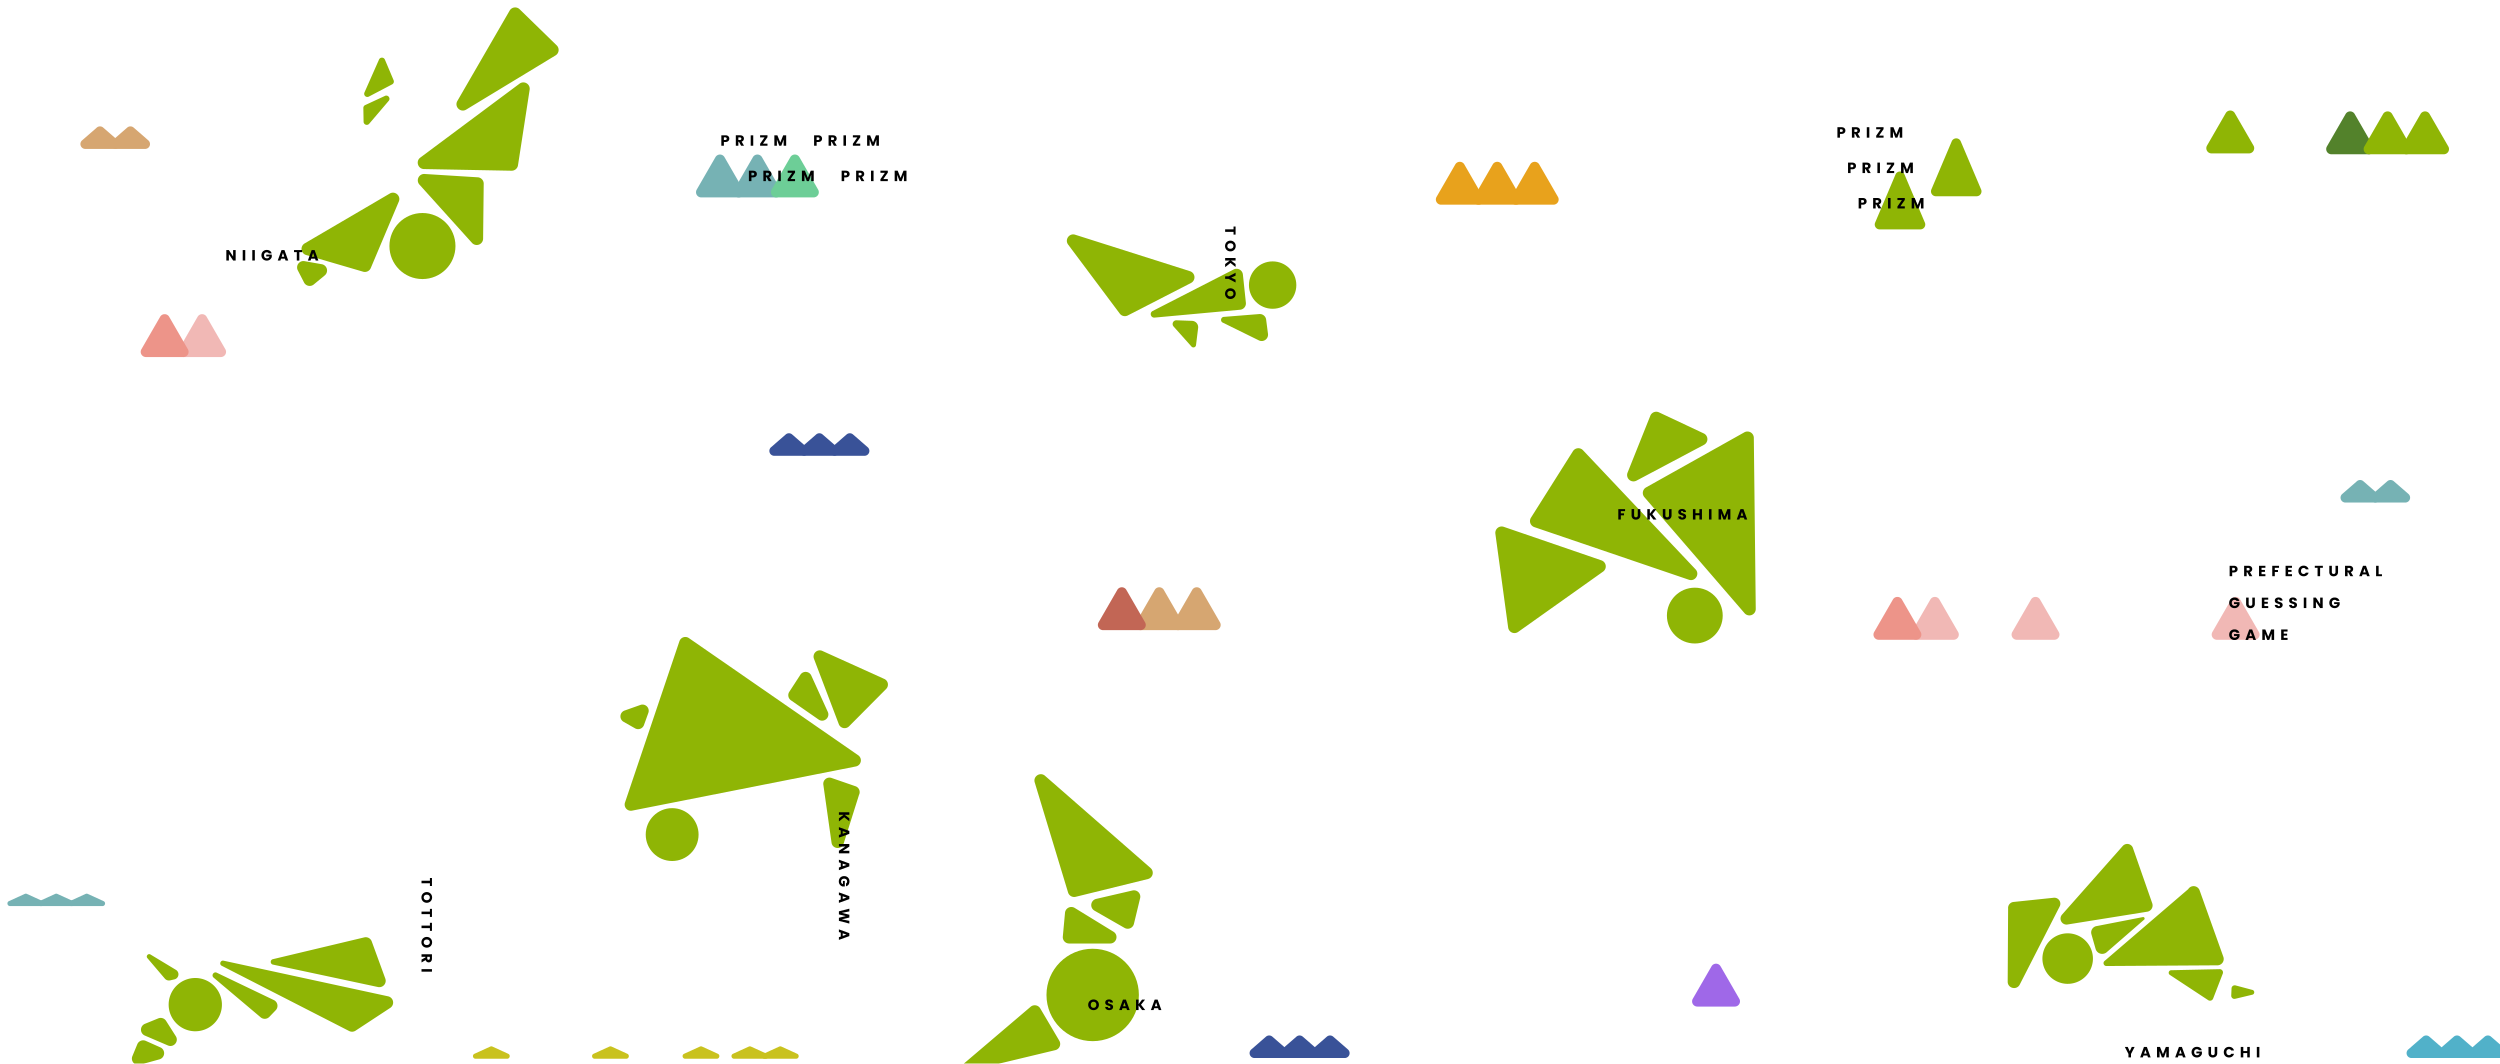<svg id="Layer_2" xmlns="http://www.w3.org/2000/svg" viewBox="0 0 2354.46 1001.79"><defs><filter id="drop-shadow-1" filterUnits="userSpaceOnUse"><feOffset dx="7" dy="7"/><feGaussianBlur result="blur" stdDeviation="12"/><feFlood flood-color="#00602b" flood-opacity=".1"/><feComposite in2="blur" operator="in"/><feComposite in="SourceGraphic"/></filter><style>.cls-1{fill:#ed9489}.cls-2{fill:#f1b8b5}.cls-3{fill:#e8a21c}.cls-5{fill:#8fb505}.cls-7{fill:#c9c21e}.cls-8{fill:#d6a671}.cls-11{fill:#395298}.cls-12{fill:#76b2b4}.cls-13{fill:#51b1c9}</style></defs><g style="filter:url(#drop-shadow-1)" id="Layer_1-2"><path d="m2202.08 100.36-17.65 30.58a4.9 4.9 0 0 0 4.24 7.35h35.31a4.9 4.9 0 0 0 4.24-7.35l-17.65-30.58a4.9 4.9 0 0 0-8.49 0Z" style="fill:#53822b"/><path class="cls-5" d="m1401.31 495.63 12.05 88.4a6 6 0 0 0 9.42 4.08l79.99-56.79a6 6 0 0 0-1.52-10.56l-92.04-31.6a6 6 0 0 0-7.89 6.48ZM1474.37 417.92l-39.53 62.62a6 6 0 0 0 3.14 8.88l145.57 49.57c5.93 2.02 10.59-5.25 6.29-9.8L1483.81 417a6 6 0 0 0-9.43.92ZM1547.25 384.54l-21.44 53.61a6 6 0 0 0 8.25 7.59l63.63-33.76a6 6 0 0 0 0-10.73l-42.19-19.85a6 6 0 0 0-8.25 3.14ZM1635.8 400.16l-92.56 51.88a6 6 0 0 0-1.61 9.15L1636 570.5a6 6 0 0 0 10.54-3.99l-1.82-161.19a6 6 0 0 0-8.93-5.16Z"/><circle class="cls-5" cx="1589.15" cy="572.75" r="26.28"/><path class="cls-5" d="M632.88 596.87 581.6 748.84a5.85 5.85 0 0 0 6.68 7.61l210.76-41.61a5.85 5.85 0 0 0 2.2-10.55L641.77 593.93a5.85 5.85 0 0 0-8.87 2.94ZM759.58 613.43 782.97 675a5.85 5.85 0 0 0 9.62 2.05l34.95-35.19a5.85 5.85 0 0 0-1.74-9.46l-58.34-26.38a5.85 5.85 0 0 0-7.88 7.41Z"/><circle class="cls-5" cx="626.02" cy="778.99" r="24.89"/><path class="cls-5" d="m746.8 628.44-10.46 16.1a5.85 5.85 0 0 0 1.56 7.99l26.03 18.11c4.88 3.4 11.13-1.81 8.67-7.23l-15.56-34.21a5.85 5.85 0 0 0-10.23-.77ZM596.15 656.89l-14.94 5.29a5.85 5.85 0 0 0-.94 10.6l10.81 6.15a5.85 5.85 0 0 0 8.4-3.1l4.12-11.44a5.85 5.85 0 0 0-7.46-7.5ZM768.46 732.4l7.67 54.21c.87 6.17 9.5 6.88 11.38.94l14.48-45.9a5.85 5.85 0 0 0-3.3-8.18l-22.58-7.81a5.85 5.85 0 0 0-7.64 6.74ZM1145.61 291.43l33.39-2.66a5.99 5.99 0 0 1 6.42 5.2l1.75 13.43a6 6 0 0 1-8.6 6.16l-34-16.72c-2.6-1.28-1.86-5.18 1.03-5.41ZM1163.53 251.5l2.82 26.61a5.99 5.99 0 0 1-5.42 6.6l-80.56 7.4c-3.62.33-5.05-4.57-1.81-6.23l76.26-39.09a6 6 0 0 1 8.7 4.71Z"/><circle class="cls-5" cx="1191.55" cy="261.49" r="22.31"/><path class="cls-5" d="m998.98 223.37 48.6 64.98a6 6 0 0 0 7.54 1.74l59.57-30.61a6 6 0 0 0-.93-11.05l-108.17-34.37c-5.56-1.77-10.11 4.64-6.62 9.31ZM1101 294.65l14.64.52a6 6 0 0 1 5.74 6.73l-1.99 16.14a2.45 2.45 0 0 1-4.27 1.33l-16.86-18.88a3.5 3.5 0 0 1 2.74-5.84ZM349.96 49.09 336.24 80.1a3 3 0 0 0 4.14 3.87l21.96-11.53a3 3 0 0 0 1.37-3.82l-8.23-19.49a3 3 0 0 0-5.51-.05ZM355.54 83.33l-18.61 8.62a3 3 0 0 0-1.74 2.77l.23 12.94a3 3 0 0 0 5.28 1.89l18.38-21.56c2.09-2.45-.62-6.02-3.54-4.67ZM472.97 3l-49.24 85.1c-3.11 5.37 2.99 11.35 8.3 8.13l84.19-51.06a6 6 0 0 0 1.07-9.43L482.35 1.7a6 6 0 0 0-9.38 1.29ZM474.79 153.79l-82.48-1.57c-5.72-.11-8.05-7.39-3.47-10.81l93.46-69.62a6 6 0 0 1 9.51 5.72l-10.98 71.19a6 6 0 0 1-6.04 5.08ZM442.92 159.98l-50.07-3.13a6 6 0 0 0-4.83 10l49.51 54.91a6 6 0 0 0 10.45-3.95l.57-51.78a6 6 0 0 0-5.62-6.05Z"/><circle class="cls-5" cx="390.85" cy="224.71" r="31.1"/><path class="cls-5" d="m279.92 222.22 80.12-46.92c4.98-2.92 10.8 2.19 8.56 7.51l-26.42 62.63a6 6 0 0 1-7.21 3.43l-53.69-15.71a6 6 0 0 1-1.35-10.93ZM279.84 238.96l16.23 2.88a6 6 0 0 1 2.77 10.53l-10.36 8.55a6 6 0 0 1-9.15-1.89l-5.87-11.43a6 6 0 0 1 6.38-8.65ZM977.17 723.63l99.44 86.88a6 6 0 0 1-2.51 10.34l-68.04 16.75a6 6 0 0 1-7.17-4.08l-31.4-103.63c-1.75-5.77 5.15-10.22 9.69-6.26Z"/><circle class="cls-5" cx="1022.07" cy="930.03" r="43.51"/><path class="cls-5" d="m972.68 942.7 17.96 30.43a6 6 0 0 1-3.77 8.88l-81.85 19.64c-4.37 1.05-7.19-4.5-3.77-7.41l62.37-53.07a6 6 0 0 1 9.05 1.52ZM999.91 881.58h38.58c6.05 0 8.3-7.95 3.14-11.11l-36.51-22.4a6 6 0 0 0-9.11 4.56l-2.07 22.4a6 6 0 0 0 5.97 6.55ZM1023.72 850.62l28.37 16.27a6 6 0 0 0 8.82-3.8l5.84-24.2a6 6 0 0 0-7.18-7.25l-34.21 7.93a6 6 0 0 0-1.63 11.05ZM1941.55 872.03a23.8 23.8 0 0 0-25 24.99 23.87 23.87 0 0 0 22.52 22.52 23.8 23.8 0 0 0 25-25 23.87 23.87 0 0 0-22.52-22.52ZM1992.19 789.71 1935 854.36a5.65 5.65 0 0 0 4.78 9.37l75.46-12.1a6 6 0 0 0 4.71-7.9l-18.35-52.54a5.65 5.65 0 0 0-9.41-1.47ZM2053.81 830.39 1975 898.04a2.7 2.7 0 0 0 1.77 4.74l103.93-.66a6 6 0 0 0 6.22-7.99l-22.36-62.6a6 6 0 0 0-10.75-1.13ZM2036.53 911.14c-1.97-1.29-1.09-4.35 1.27-4.4l46.02-1.01a3.13 3.13 0 0 1 2.48 4.41l-9.08 23.47a3.14 3.14 0 0 1-4.66 1.27l-36.04-23.74ZM2094.34 930.6l.29-6.77a3.01 3.01 0 0 1 3.79-2.78l15.87 4.23c2.33.62 2.29 3.95-.06 4.51l-16.18 3.87a3 3 0 0 1-3.71-3.06ZM1927.16 838.49l-37.9 3.97a5.66 5.66 0 0 0-5.05 6.07l-.4 68.96c-.04 6.32 8.46 8.39 11.34 2.77l37.52-73.37c2.25-4-.95-8.87-5.51-8.39ZM1967.83 865.12l43.27-8.42c1.41-.27 2.27 1.49 1.19 2.44l-35.32 30.72a6.49 6.49 0 0 1-10.38-3.22l-3.93-13.79a6.11 6.11 0 0 1 5.17-7.73ZM178.23 914.1a25.09 25.09 0 0 0-26.36 26.35c.64 12.74 11 23.1 23.74 23.75a25.09 25.09 0 0 0 26.36-26.36 25.2 25.2 0 0 0-23.75-23.75ZM157.3 915.35l-4.03.94a5.1 5.1 0 0 1-5.03-1.65l-16.43-19.28c-1.67-1.96.7-4.76 2.91-3.42l23.99 14.48a4.89 4.89 0 0 1-1.41 8.94ZM142.07 952.09l-12.57 5.12a6 6 0 0 0-.1 11.07l21.73 9.31c5.42 2.32 10.59-3.75 7.43-8.73l-9.16-14.43a6 6 0 0 0-7.33-2.34ZM130.28 973.28l13.75 6.13a6 6 0 0 1-.84 11.26l-18.38 5.08a6 6 0 0 1-7.14-8.07l4.63-11.21a6 6 0 0 1 7.99-3.19ZM203.56 897.76l154.96 33.56a6 6 0 0 1 2.02 10.88l-32.68 21.47a6 6 0 0 1-6.03.33l-119.99-61.44c-2.67-1.37-1.22-5.43 1.71-4.79ZM197.17 909.1l53.75 25.75a6 6 0 0 1 1.74 9.56l-5.99 6.25a5.99 5.99 0 0 1-8.2.43l-44.29-37.37c-2.49-2.1.05-6.03 2.99-4.63ZM249.98 896.34l86.08-20.52a6 6 0 0 1 7.03 3.78l12.79 35.05a6 6 0 0 1-6.89 7.92l-98.94-21.12c-2.73-.58-2.78-4.46-.06-5.11Z"/><path d="M214.94 238.35h-2.39l-4-6.06v6.06h-2.39v-9.83h2.39l4 6.09v-6.09h2.39v9.83ZM223.98 228.52v9.83h-2.39v-9.83h2.39ZM233 228.52v9.83h-2.39v-9.83H233ZM246.16 231.63a1.77 1.77 0 0 0-.76-.75 2.52 2.52 0 0 0-1.17-.26c-.77 0-1.4.25-1.86.76-.47.51-.7 1.19-.7 2.04 0 .91.25 1.61.73 2.12.49.51 1.16.76 2.02.76.59 0 1.09-.15 1.49-.45.41-.3.7-.73.89-1.29h-3.04v-1.76h5.21v2.22a4.86 4.86 0 0 1-2.52 2.92c-.65.32-1.39.48-2.21.48-.97 0-1.84-.21-2.6-.64s-1.35-1.02-1.78-1.77c-.42-.76-.64-1.62-.64-2.59s.21-1.84.64-2.6a4.52 4.52 0 0 1 1.77-1.78 5.26 5.26 0 0 1 2.59-.64c1.18 0 2.17.29 2.98.85a4.01 4.01 0 0 1 1.6 2.37h-2.65ZM261.33 236.62h-3.67l-.59 1.74h-2.51l3.56-9.83h2.77l3.56 9.83h-2.53l-.59-1.74Zm-.62-1.85-1.22-3.6-1.2 3.6h2.42ZM277.5 228.52v1.92h-2.6v7.91h-2.39v-7.91h-2.6v-1.92h7.6ZM289.72 236.62h-3.67l-.59 1.74h-2.51l3.56-9.83h2.77l3.56 9.83h-2.53l-.59-1.74Zm-.62-1.85-1.22-3.6-1.2 3.6h2.42ZM399.81 827.45h-1.92v-2.6h-7.91v-2.39h7.91v-2.6h1.92v7.6ZM390.53 835.66a4.8 4.8 0 0 1 1.8-1.83c.77-.45 1.64-.68 2.6-.68s1.82.23 2.59.68a4.84 4.84 0 0 1 1.79 1.83c.43.77.64 1.62.64 2.54s-.21 1.77-.64 2.54a4.74 4.74 0 0 1-1.79 1.82c-.77.44-1.63.67-2.59.67s-1.83-.22-2.6-.67c-.77-.45-1.37-1.05-1.8-1.82s-.64-1.61-.64-2.53.21-1.77.64-2.54Zm2.32 4.42c.52.47 1.21.71 2.07.71s1.56-.24 2.08-.71.78-1.1.78-1.88-.26-1.43-.77-1.9-1.21-.71-2.09-.71-1.56.24-2.08.71-.78 1.1-.78 1.9.26 1.41.78 1.88ZM399.81 856.53h-1.92v-2.6h-7.91v-2.39h7.91v-2.6h1.92v7.6ZM399.81 869.7h-1.92v-2.6h-7.91v-2.39h7.91v-2.6h1.92v7.6ZM390.53 877.91a4.8 4.8 0 0 1 1.8-1.83c.77-.45 1.64-.68 2.6-.68s1.82.23 2.59.68a4.84 4.84 0 0 1 1.79 1.83c.43.77.64 1.62.64 2.54s-.21 1.77-.64 2.54a4.74 4.74 0 0 1-1.79 1.82c-.77.44-1.63.67-2.59.67s-1.83-.22-2.6-.67c-.77-.45-1.37-1.05-1.8-1.82s-.64-1.61-.64-2.53.21-1.77.64-2.54Zm2.32 4.42c.52.47 1.21.71 2.07.71s1.56-.24 2.08-.71.78-1.1.78-1.88-.26-1.43-.77-1.9-1.21-.71-2.09-.71-1.56.24-2.08.71-.78 1.1-.78 1.9.26 1.41.78 1.88ZM389.98 896.72l3.71-2.04v-.57h-3.71v-2.39h9.83v4.02c0 .77-.14 1.43-.41 1.98a2.7 2.7 0 0 1-1.11 1.22 3.12 3.12 0 0 1-3.32-.14 2.96 2.96 0 0 1-1.09-1.63l-3.89 2.27v-2.7Zm5.4-2.62v1.48c0 .44.11.77.32.99s.52.33.91.33.67-.11.88-.33.32-.55.32-.99v-1.48h-2.44ZM399.81 908.13h-9.83v-2.39h9.83v2.39ZM1156.65 213.95h-1.92v-2.6h-7.91v-2.39h7.91v-2.6h1.92v7.6ZM1147.37 222.16a4.8 4.8 0 0 1 1.8-1.83c.77-.45 1.64-.68 2.6-.68s1.82.23 2.59.68a4.84 4.84 0 0 1 1.79 1.83c.43.77.64 1.62.64 2.54s-.21 1.77-.64 2.54a4.74 4.74 0 0 1-1.79 1.82c-.77.44-1.63.67-2.59.67s-1.83-.22-2.6-.67c-.77-.45-1.37-1.05-1.8-1.82s-.64-1.61-.64-2.53.21-1.77.64-2.54Zm2.32 4.42c.52.47 1.21.71 2.07.71s1.56-.24 2.08-.71.78-1.1.78-1.88-.26-1.43-.77-1.9-1.21-.71-2.09-.71-1.56.24-2.08.71-.78 1.1-.78 1.9.26 1.41.78 1.88ZM1146.82 241.66l4.34-3.3h-4.34v-2.39h9.83v2.39h-4.31l4.31 3.28v2.81l-4.82-3.81-5.01 3.95v-2.93ZM1156.65 259.05l-6.58-3.4h-3.25v-2.39h3.25l6.58-3.4v2.72l-4.12 1.9 4.12 1.89v2.69ZM1147.37 267.02a4.8 4.8 0 0 1 1.8-1.83c.77-.45 1.64-.68 2.6-.68s1.82.23 2.59.68a4.84 4.84 0 0 1 1.79 1.83c.43.77.64 1.62.64 2.54s-.21 1.77-.64 2.54a4.74 4.74 0 0 1-1.79 1.82c-.77.44-1.63.67-2.59.67s-1.83-.22-2.6-.67c-.77-.45-1.37-1.05-1.8-1.82s-.64-1.61-.64-2.53.21-1.77.64-2.54Zm2.32 4.42c.52.47 1.21.71 2.07.71s1.56-.24 2.08-.71.78-1.1.78-1.88-.26-1.43-.77-1.9-1.21-.71-2.09-.71-1.56.24-2.08.71-.78 1.1-.78 1.9.26 1.41.78 1.88Z"/><g><path d="m783.07 763.68 4.34-3.3h-4.34v-2.39h9.83v2.39h-4.31l4.31 3.28v2.81l-4.82-3.81-5.01 3.95v-2.93ZM784.8 778.76v-3.67l-1.74-.59v-2.51l9.83 3.55v2.77l-9.83 3.56v-2.53l1.74-.59Zm1.85-.62 3.6-1.22-3.6-1.2v2.42ZM783.07 796.65v-2.39l6.06-4h-6.06v-2.39h9.83v2.39l-6.09 4h6.09v2.39h-9.83ZM784.8 809.4v-3.67l-1.74-.59v-2.51l9.83 3.56v2.77l-9.83 3.56v-2.53l1.74-.59Zm1.85-.62 3.6-1.22-3.6-1.2v2.42ZM789.79 825.03c.33-.18.58-.43.75-.76s.26-.72.26-1.17c0-.78-.25-1.4-.76-1.86a2.89 2.89 0 0 0-2.04-.7c-.91 0-1.61.25-2.12.74a2.68 2.68 0 0 0-.76 2.02c0 .59.15 1.09.45 1.49s.73.7 1.29.89v-3.04h1.76v5.21h-2.23a4.86 4.86 0 0 1-2.92-2.52 4.95 4.95 0 0 1-.48-2.21c0-.97.21-1.84.64-2.6a4.52 4.52 0 0 1 1.77-1.78c.76-.42 1.62-.64 2.59-.64s1.84.21 2.6.64c.76.42 1.35 1.02 1.78 1.77s.64 1.62.64 2.59c0 1.18-.29 2.17-.85 2.97a4.01 4.01 0 0 1-2.37 1.6v-2.65ZM784.8 840.19v-3.67l-1.74-.59v-2.51l9.83 3.56v2.77l-9.83 3.56v-2.53l1.74-.59Zm1.85-.62 3.6-1.22-3.6-1.2v2.42ZM792.9 862.81l-9.83-2.56v-2.9l6.47-1.57-6.47-1.62v-2.9l9.83-2.49v2.56l-7.15 1.41 7.15 1.75v2.63l-7.15 1.68 7.15 1.43v2.58ZM784.8 875.04v-3.67l-1.74-.59v-2.51l9.83 3.56v2.77l-9.83 3.56v-2.53l1.74-.59Zm1.85-.62 3.6-1.22-3.6-1.2v2.42Z"/></g><g><path d="M1020.36 943.7a4.8 4.8 0 0 1-1.83-1.8c-.45-.77-.68-1.63-.68-2.6s.23-1.82.68-2.59a4.84 4.84 0 0 1 1.83-1.79c.77-.43 1.62-.64 2.54-.64s1.77.21 2.54.64a4.74 4.74 0 0 1 1.82 1.79c.44.77.67 1.63.67 2.59s-.22 1.83-.67 2.6-1.05 1.37-1.82 1.8c-.76.43-1.61.64-2.53.64s-1.77-.21-2.54-.64Zm4.42-2.32c.47-.52.71-1.21.71-2.07s-.24-1.56-.71-2.08-1.1-.78-1.88-.78-1.43.26-1.9.77-.71 1.21-.71 2.09.24 1.56.71 2.08 1.1.78 1.9.78 1.41-.26 1.88-.79ZM1035.78 943.99c-.57-.23-1.02-.58-1.37-1.04s-.52-1.01-.54-1.65h2.55c.04.37.16.64.38.83s.5.29.84.29.63-.08.84-.25a.8.8 0 0 0 .31-.68.79.79 0 0 0-.25-.6 1.83 1.83 0 0 0-.6-.39c-.24-.1-.58-.22-1.01-.35-.63-.2-1.15-.39-1.55-.59-.4-.2-.75-.49-1.04-.87s-.43-.88-.43-1.5c0-.91.33-1.63.99-2.15.66-.52 1.53-.78 2.59-.78s1.96.26 2.62.78a2.77 2.77 0 0 1 1.06 2.16h-2.59c-.02-.32-.14-.57-.35-.75s-.49-.27-.83-.27c-.29 0-.52.08-.7.23-.18.15-.27.38-.27.67 0 .32.15.56.45.74s.77.37 1.4.57c.63.21 1.15.42 1.55.62a3 3 0 0 1 1.03.85c.29.38.43.86.43 1.44s-.14 1.07-.43 1.53a3 3 0 0 1-1.24 1.09 5.03 5.03 0 0 1-3.85.06ZM1053.79 942.51h-3.67l-.59 1.74h-2.51l3.56-9.83h2.77l3.56 9.83h-2.53l-.59-1.74Zm-.62-1.85-1.22-3.6-1.2 3.6h2.42ZM1068.59 944.24l-3.3-4.34v4.34h-2.39v-9.83h2.39v4.31l3.28-4.31h2.81l-3.81 4.82 3.95 5.01h-2.93ZM1083.66 942.51h-3.67l-.59 1.74h-2.51l3.56-9.83h2.77l3.56 9.83h-2.53l-.59-1.74Zm-.62-1.85-1.22-3.6-1.2 3.6h2.42Z"/></g><g><path d="M1523.48 472.47v1.92h-4v2.07h3v1.86h-3v3.97h-2.39v-9.83h6.4ZM1531.99 472.47v5.88c0 .59.14 1.04.43 1.36.29.32.71.48 1.27.48s.99-.16 1.29-.48c.3-.32.45-.77.45-1.36v-5.88h2.39v5.87c0 .88-.19 1.62-.56 2.22a3.6 3.6 0 0 1-1.5 1.37c-.63.31-1.33.46-2.11.46s-1.47-.15-2.08-.46c-.61-.3-1.09-.76-1.45-1.37s-.53-1.36-.53-2.23v-5.87h2.39ZM1550.11 482.3l-3.3-4.34v4.34h-2.39v-9.83h2.39v4.31l3.28-4.31h2.81l-3.81 4.82 3.95 5.01h-2.93ZM1561.42 472.47v5.88c0 .59.14 1.04.43 1.36.29.32.71.48 1.27.48s.99-.16 1.29-.48c.3-.32.45-.77.45-1.36v-5.88h2.39v5.87c0 .88-.19 1.62-.56 2.22a3.6 3.6 0 0 1-1.5 1.37c-.63.31-1.33.46-2.11.46s-1.47-.15-2.08-.46c-.61-.3-1.09-.76-1.45-1.37s-.53-1.36-.53-2.23v-5.87h2.39ZM1575.46 482.04c-.57-.23-1.02-.58-1.37-1.04s-.52-1.01-.54-1.65h2.55c.04.36.16.64.38.83.21.19.5.29.84.29s.63-.08.84-.24a.8.8 0 0 0 .31-.68c0-.24-.08-.44-.25-.6s-.36-.29-.6-.39c-.24-.1-.58-.22-1.01-.35-.63-.2-1.15-.39-1.55-.59s-.75-.48-1.04-.87-.43-.88-.43-1.5c0-.92.33-1.63.99-2.15.66-.52 1.53-.78 2.59-.78s1.96.26 2.62.78a2.77 2.77 0 0 1 1.06 2.16h-2.59a1.03 1.03 0 0 0-.35-.75 1.24 1.24 0 0 0-.83-.27c-.29 0-.52.08-.7.23-.18.15-.27.38-.27.66 0 .32.15.57.45.74.3.18.77.37 1.4.57.63.21 1.15.42 1.55.62a3 3 0 0 1 1.03.85c.29.37.43.85.43 1.44s-.14 1.07-.43 1.53a3 3 0 0 1-1.24 1.09c-.54.27-1.18.4-1.92.4s-1.36-.12-1.93-.35ZM1595.86 472.47v9.83h-2.39v-4.04h-3.72v4.04h-2.39v-9.83h2.39v3.85h3.72v-3.85h2.39ZM1604.87 472.47v9.83h-2.39v-9.83h2.39ZM1622.64 472.47v9.83h-2.39v-5.89l-2.2 5.89h-1.93l-2.21-5.91v5.91h-2.39v-9.83h2.83l2.76 6.8 2.73-6.8h2.81ZM1635.38 480.56h-3.67l-.59 1.74h-2.51l3.56-9.83h2.77l3.56 9.83h-2.53l-.59-1.74Zm-.62-1.85-1.22-3.6-1.2 3.6h2.42Z"/></g><path class="cls-7" d="m698.2 978.65-14.86 6.78c-2.4 1.09-1.62 4.68 1.02 4.68h29.72c2.63 0 3.41-3.59 1.02-4.68l-14.86-6.78a2.48 2.48 0 0 0-2.03 0ZM652.15 978.65l-14.86 6.78c-2.4 1.09-1.62 4.68 1.02 4.68h29.72c2.63 0 3.41-3.59 1.02-4.68l-14.86-6.78a2.48 2.48 0 0 0-2.03 0ZM566.9 978.65l-14.86 6.78c-2.4 1.09-1.62 4.68 1.02 4.68h29.72c2.63 0 3.41-3.59 1.02-4.68l-14.86-6.78a2.48 2.48 0 0 0-2.03 0ZM454.72 978.65l-14.86 6.78c-2.4 1.09-1.62 4.68 1.02 4.68h29.72c2.63 0 3.41-3.59 1.02-4.68l-14.86-6.78a2.48 2.48 0 0 0-2.03 0Z"/><path class="cls-7" d="M726.86 978.65 712 985.43c-2.4 1.09-1.62 4.68 1.02 4.68h29.72c2.63 0 3.41-3.59 1.02-4.68l-14.86-6.78a2.48 2.48 0 0 0-2.03 0Z"/><path class="cls-8" d="m84.15 113.16-13.82 12.02a4.6 4.6 0 0 0 3.02 8.08H101a4.6 4.6 0 0 0 3.02-8.08L90.2 113.16a4.6 4.6 0 0 0-6.05 0Z"/><path class="cls-8" d="m112.81 113.16-13.82 12.02a4.6 4.6 0 0 0 3.02 8.08h27.65a4.6 4.6 0 0 0 3.02-8.08l-13.82-12.02a4.6 4.6 0 0 0-6.05 0ZM1080.55 548.53l-17.65 30.58a4.9 4.9 0 0 0 4.24 7.35h35.31a4.9 4.9 0 0 0 4.24-7.35l-17.65-30.58a4.9 4.9 0 0 0-8.49 0Z"/><path d="m1045.27 548.53-17.65 30.58a4.9 4.9 0 0 0 4.24 7.35h35.31a4.9 4.9 0 0 0 4.24-7.35l-17.65-30.58a4.9 4.9 0 0 0-8.49 0Z" style="fill:#c26655"/><path class="cls-8" d="m1115.83 548.53-17.65 30.58a4.9 4.9 0 0 0 4.24 7.35h35.31a4.9 4.9 0 0 0 4.24-7.35l-17.65-30.58a4.9 4.9 0 0 0-8.49 0Z"/><path class="cls-12" d="m702.09 140.99-17.65 30.58a4.9 4.9 0 0 0 4.24 7.35h35.31a4.9 4.9 0 0 0 4.24-7.35l-17.65-30.58a4.9 4.9 0 0 0-8.49 0Z"/><path class="cls-12" d="m666.81 140.99-17.65 30.58a4.9 4.9 0 0 0 4.24 7.35h35.31a4.9 4.9 0 0 0 4.24-7.35l-17.65-30.58a4.9 4.9 0 0 0-8.49 0Z"/><path d="m737.36 140.99-17.65 30.58a4.9 4.9 0 0 0 4.24 7.35h35.31a4.9 4.9 0 0 0 4.24-7.35l-17.65-30.58a4.9 4.9 0 0 0-8.49 0Z" style="fill:#6dce97"/><g><g id="_Grid_Repeat_"><path d="M679.43 125.15c-.26.47-.66.85-1.2 1.14-.54.29-1.21.43-2.02.43h-1.48v3.53h-2.39v-9.83h3.88c.78 0 1.45.13 1.99.41.54.27.95.64 1.22 1.12s.41 1.02.41 1.64c0 .57-.13 1.09-.39 1.56Zm-2.38-.65c.22-.21.34-.52.34-.91s-.11-.7-.34-.91c-.22-.21-.56-.32-1.02-.32h-1.3v2.46h1.3c.46 0 .8-.11 1.02-.32ZM690.98 130.25l-2.04-3.71h-.57v3.71h-2.39v-9.83H690c.77 0 1.43.13 1.98.41.55.27.95.64 1.22 1.11a3.12 3.12 0 0 1-.14 3.32c-.37.51-.91.88-1.63 1.09l2.27 3.89H691Zm-2.62-5.4h1.48c.44 0 .77-.11.99-.32.22-.21.33-.52.33-.91s-.11-.67-.33-.88c-.22-.21-.55-.32-.99-.32h-1.48v2.44ZM702.39 120.43v9.83H700v-9.83h2.39ZM711.57 128.29h4.23v1.96h-6.94v-1.82l4.2-6.05h-4.2v-1.96h6.94v1.82l-4.23 6.05ZM733.4 120.43v9.83h-2.39v-5.89l-2.2 5.89h-1.93l-2.21-5.91v5.91h-2.39v-9.83h2.83l2.76 6.8 2.73-6.8h2.81Z"/></g><g id="_Grid_Repeat_-2"><path d="M766.79 125.15c-.26.47-.66.85-1.2 1.14s-1.21.43-2.02.43h-1.48v3.53h-2.39v-9.83h3.88c.78 0 1.45.13 1.99.41.54.27.95.64 1.22 1.12.27.48.41 1.02.41 1.64 0 .57-.13 1.09-.39 1.56Zm-2.38-.65c.22-.21.34-.52.34-.91s-.11-.7-.34-.91c-.22-.21-.57-.32-1.02-.32h-1.3v2.46h1.3c.46 0 .8-.11 1.02-.32ZM778.34 130.25l-2.04-3.71h-.57v3.71h-2.39v-9.83h4.02c.77 0 1.43.13 1.98.41.55.27.95.64 1.22 1.11a3.12 3.12 0 0 1-.14 3.32c-.37.51-.91.88-1.63 1.09l2.27 3.89h-2.7Zm-2.62-5.4h1.48c.44 0 .77-.11.99-.32.22-.21.33-.52.33-.91s-.11-.67-.33-.88c-.22-.21-.55-.32-.99-.32h-1.48v2.44ZM789.75 120.43v9.83h-2.39v-9.83h2.39ZM798.93 128.29h4.23v1.96h-6.94v-1.82l4.2-6.05h-4.2v-1.96h6.94v1.82l-4.23 6.05ZM820.76 120.43v9.83h-2.39v-5.89l-2.2 5.89h-1.93l-2.21-5.91v5.91h-2.39v-9.83h2.83l2.76 6.8 2.73-6.8h2.81Z"/></g><g id="_Grid_Repeat_-3"><path d="M705.38 158.49c-.26.47-.66.85-1.2 1.14s-1.21.43-2.02.43h-1.48v3.53h-2.39v-9.83h3.88c.78 0 1.45.13 1.99.41.54.27.95.64 1.22 1.12.27.48.41 1.02.41 1.64 0 .57-.13 1.09-.39 1.56Zm-2.38-.65c.22-.21.34-.52.34-.91s-.11-.7-.34-.91c-.22-.21-.57-.32-1.02-.32h-1.3v2.46h1.3c.46 0 .8-.11 1.02-.32ZM716.93 163.59l-2.04-3.71h-.57v3.71h-2.39v-9.83h4.02c.77 0 1.43.13 1.98.41.55.27.95.64 1.22 1.11a3.12 3.12 0 0 1-.14 3.32c-.37.51-.91.88-1.63 1.09l2.27 3.89h-2.7Zm-2.62-5.4h1.48c.44 0 .77-.11.99-.32.22-.21.33-.52.33-.91s-.11-.67-.33-.88c-.22-.21-.55-.32-.99-.32h-1.48v2.44ZM728.34 153.76v9.83h-2.39v-9.83h2.39ZM737.53 161.63h4.23v1.96h-6.94v-1.82l4.2-6.05h-4.2v-1.96h6.94v1.82l-4.23 6.05ZM759.35 153.76v9.83h-2.39v-5.89l-2.2 5.89h-1.93l-2.21-5.91v5.91h-2.39v-9.83h2.83l2.76 6.8 2.73-6.8h2.81Z"/></g><g id="_Grid_Repeat_-4"><path d="M792.74 158.49c-.26.47-.66.85-1.2 1.14-.54.29-1.21.43-2.02.43h-1.48v3.53h-2.39v-9.83h3.88c.78 0 1.45.13 1.99.41.54.27.95.64 1.22 1.12.27.48.41 1.02.41 1.64 0 .57-.13 1.09-.39 1.56Zm-2.38-.65c.22-.21.34-.52.34-.91s-.11-.7-.34-.91-.56-.32-1.02-.32h-1.3v2.46h1.3c.46 0 .8-.11 1.02-.32ZM804.29 163.59l-2.04-3.71h-.57v3.71h-2.39v-9.83h4.02c.77 0 1.43.13 1.98.41.55.27.95.64 1.22 1.11a3.12 3.12 0 0 1-.14 3.32c-.37.51-.91.88-1.63 1.09l2.27 3.89h-2.7Zm-2.62-5.4h1.48c.44 0 .77-.11.99-.32s.33-.52.33-.91-.11-.67-.33-.88-.55-.32-.99-.32h-1.48v2.44ZM815.7 153.76v9.83h-2.39v-9.83h2.39ZM824.89 161.63h4.23v1.96h-6.94v-1.82l4.2-6.05h-4.2v-1.96h6.94v1.82l-4.23 6.05ZM846.71 153.76v9.83h-2.39v-5.89l-2.2 5.89h-1.93l-2.21-5.91v5.91h-2.39v-9.83h2.83l2.76 6.8 2.73-6.8h2.81Z"/></g></g><path class="cls-2" d="m1810.98 557.61-17.65 30.58a4.9 4.9 0 0 0 4.24 7.35h35.31a4.9 4.9 0 0 0 4.24-7.35l-17.65-30.58a4.9 4.9 0 0 0-8.49 0Z"/><path class="cls-1" d="m1775.71 557.61-17.65 30.58a4.9 4.9 0 0 0 4.24 7.35h35.31a4.9 4.9 0 0 0 4.24-7.35l-17.65-30.58a4.9 4.9 0 0 0-8.49 0Z"/><path class="cls-2" d="m1905.79 557.61-17.65 30.58a4.9 4.9 0 0 0 4.24 7.35h35.31a4.9 4.9 0 0 0 4.24-7.35l-17.65-30.58a4.9 4.9 0 0 0-8.49 0ZM2094.25 557.61l-17.65 30.58a4.9 4.9 0 0 0 4.24 7.35h35.31a4.9 4.9 0 0 0 4.24-7.35l-17.65-30.58a4.9 4.9 0 0 0-8.49 0Z"/><path class="cls-3" d="m1398.84 147.84-17.65 30.58a4.9 4.9 0 0 0 4.24 7.35h35.31a4.9 4.9 0 0 0 4.24-7.35l-17.65-30.58a4.9 4.9 0 0 0-8.49 0Z"/><path class="cls-3" d="m1363.57 147.84-17.65 30.58a4.9 4.9 0 0 0 4.24 7.35h35.31a4.9 4.9 0 0 0 4.24-7.35l-17.65-30.58a4.9 4.9 0 0 0-8.49 0ZM1434.12 147.84l-17.65 30.58a4.9 4.9 0 0 0 4.24 7.35h35.31a4.9 4.9 0 0 0 4.24-7.35l-17.65-30.58a4.9 4.9 0 0 0-8.49 0Z"/><path class="cls-5" d="m1778.16 157.33-19.19 45.31a4.6 4.6 0 0 0 4.24 6.4h38.37a4.6 4.6 0 0 0 4.24-6.4l-19.19-45.31a4.6 4.6 0 0 0-8.48 0ZM1831.12 126.12l-19.19 45.31a4.6 4.6 0 0 0 4.24 6.4h38.37a4.6 4.6 0 0 0 4.24-6.4l-19.19-45.31a4.6 4.6 0 0 0-8.48 0Z"/><g><g id="_Grid_Repeat_-5"><path d="M1730.54 117.54c-.26.47-.66.85-1.2 1.14s-1.21.43-2.02.43h-1.48v3.53h-2.39v-9.83h3.88c.78 0 1.45.14 1.99.41.54.27.95.64 1.22 1.12.27.48.41 1.02.41 1.64 0 .57-.13 1.09-.39 1.56Zm-2.38-.65c.22-.21.34-.52.34-.91s-.11-.7-.34-.91c-.22-.21-.57-.32-1.02-.32h-1.3v2.46h1.3c.46 0 .8-.11 1.02-.32ZM1742.09 122.64l-2.04-3.71h-.57v3.71h-2.39v-9.83h4.02c.77 0 1.43.14 1.98.41.55.27.95.64 1.22 1.11a3.12 3.12 0 0 1-.14 3.32c-.37.51-.91.88-1.63 1.09l2.27 3.89h-2.7Zm-2.62-5.4h1.48c.44 0 .77-.11.99-.32.22-.21.33-.52.33-.91s-.11-.67-.33-.88c-.22-.21-.55-.32-.99-.32h-1.48v2.44ZM1753.5 112.81v9.83h-2.39v-9.83h2.39ZM1762.68 120.68h4.23v1.96h-6.94v-1.82l4.2-6.05h-4.2v-1.96h6.94v1.82l-4.23 6.05ZM1784.51 112.81v9.83h-2.39v-5.89l-2.2 5.89h-1.93l-2.21-5.91v5.91h-2.39v-9.83h2.83l2.76 6.8 2.73-6.8h2.81Z"/></g><g id="_Grid_Repeat_-6"><path d="M1740.54 150.87c-.26.47-.66.85-1.2 1.14s-1.21.43-2.02.43h-1.48v3.53h-2.39v-9.83h3.88c.78 0 1.45.14 1.99.41.54.27.95.64 1.22 1.12.27.48.41 1.02.41 1.64 0 .57-.13 1.09-.39 1.56Zm-2.38-.65c.22-.21.34-.52.34-.91s-.11-.7-.34-.91c-.22-.21-.57-.32-1.02-.32h-1.3v2.46h1.3c.46 0 .8-.11 1.02-.32ZM1752.09 155.98l-2.04-3.71h-.57v3.71h-2.39v-9.83h4.02c.77 0 1.43.14 1.98.41.55.27.95.64 1.22 1.11a3.12 3.12 0 0 1-.14 3.32c-.37.51-.91.88-1.63 1.09l2.27 3.89h-2.7Zm-2.62-5.4h1.48c.44 0 .77-.11.99-.32.22-.21.33-.52.33-.91s-.11-.67-.33-.88c-.22-.21-.55-.32-.99-.32h-1.48v2.44ZM1763.5 146.15v9.83h-2.39v-9.83h2.39ZM1772.68 154.02h4.23v1.96h-6.94v-1.82l4.2-6.05h-4.2v-1.96h6.94v1.82l-4.23 6.05ZM1794.51 146.15v9.83h-2.39v-5.89l-2.2 5.89h-1.93l-2.21-5.91v5.91h-2.39v-9.83h2.83l2.76 6.8 2.73-6.8h2.81Z"/></g><g id="_Grid_Repeat_-7"><path d="M1750.54 184.21c-.26.47-.66.85-1.2 1.14s-1.21.43-2.02.43h-1.48v3.53h-2.39v-9.83h3.88c.78 0 1.45.14 1.99.41.54.27.95.64 1.22 1.12.27.48.41 1.02.41 1.64 0 .57-.13 1.09-.39 1.56Zm-2.38-.65c.22-.21.34-.52.34-.91s-.11-.7-.34-.91c-.22-.21-.57-.32-1.02-.32h-1.3v2.46h1.3c.46 0 .8-.11 1.02-.32ZM1762.09 189.31l-2.04-3.71h-.57v3.71h-2.39v-9.83h4.02c.77 0 1.43.14 1.98.41.55.27.95.64 1.22 1.11a3.12 3.12 0 0 1-.14 3.32c-.37.51-.91.88-1.63 1.09l2.27 3.89h-2.7Zm-2.62-5.4h1.48c.44 0 .77-.11.99-.32.22-.21.33-.52.33-.91s-.11-.67-.33-.88c-.22-.21-.55-.32-.99-.32h-1.48v2.44ZM1773.5 179.48v9.83h-2.39v-9.83h2.39ZM1782.68 187.35h4.23v1.96h-6.94v-1.82l4.2-6.05h-4.2v-1.96h6.94v1.82l-4.23 6.05ZM1804.51 179.48v9.83h-2.39v-5.89l-2.2 5.89h-1.93l-2.21-5.91v5.91h-2.39v-9.83h2.83l2.76 6.8 2.73-6.8h2.81Z"/></g></g><path d="m1604.9 903.04-17.65 30.58a4.9 4.9 0 0 0 4.24 7.35h35.31a4.9 4.9 0 0 0 4.24-7.35l-17.65-30.58a4.9 4.9 0 0 0-8.49 0Z" style="fill:#9f68e8"/><path class="cls-11" d="m1185.26 969.33-13.82 12.02a4.6 4.6 0 0 0 3.02 8.08h27.65a4.6 4.6 0 0 0 3.02-8.08l-13.82-12.02a4.6 4.6 0 0 0-6.05 0Z"/><path class="cls-11" d="m1213.92 969.33-13.82 12.02a4.6 4.6 0 0 0 3.02 8.08h27.65a4.6 4.6 0 0 0 3.02-8.08l-13.82-12.02a4.6 4.6 0 0 0-6.05 0Z"/><path class="cls-11" d="m1242.58 969.33-13.82 12.02a4.6 4.6 0 0 0 3.02 8.08h27.65a4.6 4.6 0 0 0 3.02-8.08l-13.82-12.02a4.6 4.6 0 0 0-6.05 0Z"/><path class="cls-12" d="m2212.7 446.2-13.82 12.02a4.6 4.6 0 0 0 3.02 8.08h27.65a4.6 4.6 0 0 0 3.02-8.08l-13.82-12.02a4.6 4.6 0 0 0-6.05 0Z"/><path class="cls-12" d="m2241.36 446.2-13.82 12.02a4.6 4.6 0 0 0 3.02 8.08h27.65a4.6 4.6 0 0 0 3.02-8.08l-13.82-12.02a4.6 4.6 0 0 0-6.05 0Z"/><path class="cls-13" d="m2274.89 969.33-13.82 12.02a4.6 4.6 0 0 0 3.02 8.08h27.65a4.6 4.6 0 0 0 3.02-8.08l-13.82-12.02a4.6 4.6 0 0 0-6.05 0ZM2333 969.33l-13.82 12.02a4.6 4.6 0 0 0 3.02 8.08h27.65a4.6 4.6 0 0 0 3.02-8.08l-13.82-12.02a4.6 4.6 0 0 0-6.05 0Z"/><path class="cls-13" d="m2303.94 969.33-13.82 12.02a4.6 4.6 0 0 0 3.02 8.08h27.65a4.6 4.6 0 0 0 3.02-8.08l-13.82-12.02a4.6 4.6 0 0 0-6.05 0Z"/><g><path d="M2099.93 530.56c-.26.47-.66.85-1.2 1.14-.54.29-1.21.43-2.02.43h-1.48v3.53h-2.39v-9.83h3.88c.78 0 1.45.13 1.99.41.54.27.95.64 1.22 1.12.27.48.41 1.02.41 1.64 0 .57-.13 1.09-.39 1.56Zm-2.38-.65c.22-.21.34-.52.34-.91s-.11-.7-.34-.91-.57-.32-1.02-.32h-1.3v2.46h1.3c.46 0 .8-.11 1.02-.32ZM2111.48 535.67l-2.04-3.71h-.57v3.71h-2.39v-9.83h4.02c.77 0 1.43.13 1.98.41.55.27.95.64 1.22 1.11a3.12 3.12 0 0 1-.14 3.32c-.37.51-.91.88-1.63 1.09l2.27 3.89h-2.7Zm-2.62-5.4h1.48c.44 0 .77-.11.99-.32.22-.21.33-.52.33-.91s-.11-.67-.33-.88c-.22-.21-.55-.32-.99-.32h-1.48v2.44ZM2122.89 527.76v1.99h3.21v1.85h-3.21v2.16h3.63v1.92h-6.02v-9.83h6.02v1.92h-3.63ZM2139.36 525.84v1.92h-4v2.07h3v1.86h-3v3.98h-2.39v-9.83h6.4ZM2147.92 527.76v1.99h3.21v1.85h-3.21v2.16h3.62v1.92h-6.02v-9.83h6.02v1.92h-3.62ZM2158.22 528.14a4.56 4.56 0 0 1 1.76-1.78c.75-.43 1.6-.64 2.55-.64 1.17 0 2.17.31 3 .93a4.47 4.47 0 0 1 1.67 2.52h-2.63c-.2-.41-.47-.72-.83-.94s-.77-.32-1.22-.32c-.74 0-1.34.26-1.79.77s-.69 1.2-.69 2.06.23 1.54.69 2.06a2.3 2.3 0 0 0 1.79.77c.46 0 .87-.11 1.22-.32s.64-.53.83-.94h2.63c-.28 1.06-.84 1.9-1.67 2.51s-1.83.92-3 .92c-.95 0-1.8-.21-2.55-.64a4.47 4.47 0 0 1-1.76-1.77c-.42-.76-.63-1.62-.63-2.59s.21-1.84.63-2.6ZM2180.64 525.84v1.92h-2.6v7.91h-2.39v-7.91h-2.6v-1.92h7.6ZM2189.09 525.84v5.88c0 .59.14 1.04.43 1.36.29.32.71.47 1.27.47s.99-.16 1.29-.47c.3-.32.45-.77.45-1.36v-5.88h2.39v5.87c0 .88-.19 1.62-.56 2.23s-.88 1.06-1.5 1.37c-.63.31-1.33.46-2.11.46s-1.47-.15-2.08-.46-1.09-.76-1.45-1.37a4.43 4.43 0 0 1-.53-2.23v-5.87h2.39ZM2206.52 535.67l-2.04-3.71h-.57v3.71h-2.39v-9.83h4.02c.77 0 1.43.13 1.98.41.55.27.95.64 1.22 1.11a3.12 3.12 0 0 1-.14 3.32c-.37.51-.91.88-1.63 1.09l2.27 3.89h-2.7Zm-2.62-5.4h1.48c.44 0 .77-.11.99-.32.22-.21.33-.52.33-.91s-.11-.67-.33-.88c-.22-.21-.55-.32-.99-.32h-1.48v2.44ZM2221.65 533.93h-3.67l-.59 1.74h-2.51l3.56-9.83h2.77l3.56 9.83h-2.53l-.59-1.74Zm-.62-1.85-1.22-3.6-1.2 3.6h2.42ZM2233.15 533.82h3.14v1.85h-5.53v-9.83h2.39v7.98ZM2099.35 558.95a1.77 1.77 0 0 0-.76-.75 2.52 2.52 0 0 0-1.17-.26c-.78 0-1.4.25-1.86.76-.47.51-.7 1.19-.7 2.04 0 .9.25 1.61.74 2.12s1.17.76 2.02.76c.59 0 1.09-.15 1.49-.45s.7-.73.89-1.29h-3.04v-1.76h5.21v2.23a4.86 4.86 0 0 1-2.52 2.92c-.65.32-1.39.48-2.21.48a5.2 5.2 0 0 1-2.6-.64 4.52 4.52 0 0 1-1.78-1.77c-.42-.76-.64-1.62-.64-2.59s.21-1.84.64-2.6a4.59 4.59 0 0 1 1.77-1.78 5.16 5.16 0 0 1 2.59-.64c1.18 0 2.17.29 2.97.86a4.01 4.01 0 0 1 1.6 2.37h-2.65ZM2110.75 555.84v5.88c0 .59.14 1.04.43 1.36.29.32.71.47 1.27.47s.99-.16 1.29-.47c.3-.32.45-.77.45-1.36v-5.88h2.39v5.87c0 .88-.19 1.62-.56 2.23s-.88 1.06-1.5 1.37c-.63.31-1.33.46-2.11.46s-1.47-.15-2.08-.46c-.61-.3-1.09-.76-1.45-1.37s-.53-1.36-.53-2.23v-5.87h2.39ZM2125.56 557.76v1.99h3.21v1.85h-3.21v2.16h3.62v1.92h-6.02v-9.83h6.02v1.92h-3.62ZM2137.26 565.42c-.57-.23-1.02-.58-1.37-1.04s-.52-1.01-.54-1.65h2.55c.04.37.16.64.38.83s.5.29.84.29.63-.08.84-.25a.8.8 0 0 0 .31-.68.79.79 0 0 0-.25-.6 1.83 1.83 0 0 0-.6-.39c-.24-.1-.58-.22-1.01-.35-.63-.2-1.15-.39-1.55-.59-.4-.2-.75-.49-1.04-.87a2.4 2.4 0 0 1-.43-1.5c0-.91.33-1.63.99-2.15.66-.52 1.53-.78 2.59-.78s1.96.26 2.62.78a2.77 2.77 0 0 1 1.06 2.16h-2.59c-.02-.32-.14-.57-.35-.75s-.49-.27-.83-.27c-.29 0-.52.08-.7.23-.18.15-.27.38-.27.67 0 .32.15.56.45.74s.77.37 1.4.57c.63.21 1.15.42 1.55.62s.74.48 1.03.85c.29.38.43.86.43 1.44s-.14 1.07-.43 1.53-.7.82-1.24 1.09a5.03 5.03 0 0 1-3.85.06ZM2150.77 565.42c-.57-.23-1.02-.58-1.37-1.04s-.52-1.01-.54-1.65h2.55c.04.37.16.64.38.83s.5.29.84.29.63-.08.84-.25a.8.8 0 0 0 .31-.68.79.79 0 0 0-.25-.6 1.83 1.83 0 0 0-.6-.39c-.24-.1-.58-.22-1.01-.35-.63-.2-1.15-.39-1.55-.59-.4-.2-.75-.49-1.04-.87a2.4 2.4 0 0 1-.43-1.5c0-.91.33-1.63.99-2.15.66-.52 1.53-.78 2.59-.78s1.96.26 2.62.78a2.77 2.77 0 0 1 1.06 2.16h-2.59c-.02-.32-.14-.57-.35-.75s-.49-.27-.83-.27c-.29 0-.52.08-.7.23-.18.15-.27.38-.27.67 0 .32.15.56.45.74s.77.37 1.4.57c.63.21 1.15.42 1.55.62s.74.48 1.03.85c.29.38.43.86.43 1.44s-.14 1.07-.43 1.53-.7.82-1.24 1.09a5.03 5.03 0 0 1-3.85.06ZM2165.05 555.84v9.83h-2.39v-9.83h2.39ZM2180.48 565.67h-2.39l-4-6.06v6.06h-2.39v-9.83h2.39l4 6.09v-6.09h2.39v9.83ZM2193.64 558.95a1.77 1.77 0 0 0-.76-.75 2.52 2.52 0 0 0-1.17-.26c-.78 0-1.4.25-1.86.76-.47.51-.7 1.19-.7 2.04 0 .9.25 1.61.74 2.12s1.17.76 2.02.76c.59 0 1.09-.15 1.49-.45s.7-.73.89-1.29h-3.04v-1.76h5.21v2.23a4.86 4.86 0 0 1-2.52 2.92c-.65.32-1.39.48-2.21.48a5.2 5.2 0 0 1-2.6-.64 4.52 4.52 0 0 1-1.78-1.77c-.42-.76-.64-1.62-.64-2.59s.21-1.84.64-2.6a4.59 4.59 0 0 1 1.77-1.78 5.16 5.16 0 0 1 2.59-.64c1.18 0 2.17.29 2.97.86a4.01 4.01 0 0 1 1.6 2.37h-2.65ZM2099.35 588.95a1.77 1.77 0 0 0-.76-.75 2.52 2.52 0 0 0-1.17-.26c-.78 0-1.4.25-1.86.76-.47.51-.7 1.19-.7 2.04 0 .9.25 1.61.74 2.12s1.17.76 2.02.76c.59 0 1.09-.15 1.49-.45s.7-.73.89-1.29h-3.04v-1.76h5.21v2.23a4.86 4.86 0 0 1-2.52 2.92c-.65.32-1.39.48-2.21.48a5.2 5.2 0 0 1-2.6-.64 4.52 4.52 0 0 1-1.78-1.77c-.42-.76-.64-1.62-.64-2.59s.21-1.84.64-2.6a4.59 4.59 0 0 1 1.77-1.78 5.16 5.16 0 0 1 2.59-.64c1.18 0 2.17.29 2.97.86a4.01 4.01 0 0 1 1.6 2.37h-2.65ZM2114.51 593.93h-3.67l-.59 1.74h-2.51l3.56-9.83h2.77l3.56 9.83h-2.53l-.59-1.74Zm-.62-1.85-1.22-3.6-1.2 3.6h2.42ZM2134.74 585.84v9.83h-2.39v-5.89l-2.2 5.89h-1.93l-2.21-5.91v5.91h-2.39v-9.83h2.83l2.76 6.8 2.73-6.8h2.81ZM2143.76 587.76v1.99h3.21v1.85h-3.21v2.16h3.63v1.92h-6.02v-9.83h6.02v1.92h-3.63Z"/></g><g><path d="m2003.34 979.01-3.4 6.58v3.25h-2.39v-3.25l-3.4-6.58h2.72l1.9 4.12 1.89-4.12h2.69ZM2015.33 987.1h-3.67l-.59 1.74h-2.51l3.56-9.83h2.77l3.56 9.83h-2.53l-.59-1.74Zm-.62-1.85-1.22-3.6-1.2 3.6h2.42ZM2035.56 979.01v9.83h-2.39v-5.89l-2.2 5.89h-1.93l-2.21-5.91v5.91h-2.39v-9.83h2.83l2.76 6.8 2.73-6.8h2.81ZM2048.3 987.1h-3.67l-.59 1.74h-2.51l3.56-9.83h2.77l3.56 9.83h-2.53l-.59-1.74Zm-.62-1.85-1.22-3.6-1.2 3.6h2.42ZM2063.92 982.12c-.18-.33-.43-.58-.76-.75s-.72-.26-1.17-.26c-.77 0-1.4.25-1.86.76-.47.51-.7 1.19-.7 2.04 0 .91.25 1.61.73 2.12.49.51 1.17.76 2.02.76.59 0 1.08-.15 1.49-.45s.7-.73.89-1.29h-3.04v-1.76h5.21v2.23a4.86 4.86 0 0 1-2.52 2.92c-.66.32-1.39.48-2.21.48a5.2 5.2 0 0 1-2.6-.64 4.52 4.52 0 0 1-1.78-1.77c-.42-.76-.64-1.62-.64-2.59s.21-1.84.64-2.6c.42-.76 1.01-1.35 1.77-1.78s1.62-.64 2.59-.64c1.18 0 2.17.29 2.98.85a4.01 4.01 0 0 1 1.6 2.37h-2.65ZM2075.32 979.01v5.88c0 .59.14 1.04.43 1.36.29.32.71.48 1.27.48s.99-.16 1.29-.48.45-.77.45-1.36v-5.88h2.39v5.87c0 .88-.19 1.62-.56 2.23a3.6 3.6 0 0 1-1.5 1.37c-.63.31-1.33.46-2.11.46s-1.47-.15-2.08-.46c-.61-.3-1.09-.76-1.45-1.37s-.53-1.36-.53-2.23v-5.87h2.39ZM2087.96 981.32c.42-.76 1.01-1.35 1.76-1.78s1.6-.64 2.55-.64c1.17 0 2.17.31 3 .92a4.47 4.47 0 0 1 1.67 2.52h-2.63c-.2-.41-.47-.72-.83-.94s-.77-.32-1.22-.32a2.3 2.3 0 0 0-1.79.77c-.46.51-.69 1.2-.69 2.06s.23 1.54.69 2.06a2.3 2.3 0 0 0 1.79.77c.46 0 .87-.11 1.22-.32s.64-.53.83-.94h2.63a4.37 4.37 0 0 1-1.67 2.51c-.83.61-1.83.92-3 .92-.95 0-1.8-.21-2.55-.64-.75-.42-1.34-1.01-1.76-1.77s-.63-1.62-.63-2.59.21-1.84.63-2.6ZM2111.81 979.01v9.83h-2.39v-4.05h-3.72v4.05h-2.39v-9.83h2.39v3.85h3.72v-3.85h2.39ZM2120.83 979.01v9.83h-2.39v-9.83h2.39Z"/></g><path class="cls-5" d="m2237.36 100.36-17.65 30.58a4.9 4.9 0 0 0 4.24 7.35h35.31a4.9 4.9 0 0 0 4.24-7.35l-17.65-30.58a4.9 4.9 0 0 0-8.49 0Z"/><path class="cls-5" d="m2272.64 100.36-17.65 30.58a4.9 4.9 0 0 0 4.24 7.35h35.31a4.9 4.9 0 0 0 4.24-7.35l-17.65-30.58a4.9 4.9 0 0 0-8.49 0ZM2089.18 99.54l-17.65 30.58a4.9 4.9 0 0 0 4.24 7.35h35.31a4.9 4.9 0 0 0 4.24-7.35l-17.65-30.58a4.9 4.9 0 0 0-8.49 0Z"/><path class="cls-12" d="m16.3 834.87-14.86 6.78c-2.4 1.09-1.62 4.68 1.02 4.68h29.72c2.63 0 3.41-3.59 1.02-4.68l-14.86-6.78a2.48 2.48 0 0 0-2.03 0Z"/><path class="cls-12" d="m44.96 834.87-14.86 6.78c-2.4 1.09-1.62 4.68 1.02 4.68h29.72c2.63 0 3.41-3.59 1.02-4.68L47 834.87a2.48 2.48 0 0 0-2.03 0Z"/><path class="cls-12" d="m73.62 834.87-14.86 6.78c-2.4 1.09-1.62 4.68 1.02 4.68H89.5c2.63 0 3.41-3.59 1.02-4.68l-14.86-6.78a2.48 2.48 0 0 0-2.03 0Z"/><path class="cls-11" d="m732.99 402.17-13.82 12.02a4.6 4.6 0 0 0 3.02 8.08h27.65a4.6 4.6 0 0 0 3.02-8.08l-13.82-12.02a4.6 4.6 0 0 0-6.05 0Z"/><path class="cls-11" d="m761.65 402.17-13.82 12.02a4.6 4.6 0 0 0 3.02 8.08h27.65a4.6 4.6 0 0 0 3.02-8.08l-13.82-12.02a4.6 4.6 0 0 0-6.05 0Z"/><path class="cls-11" d="m790.31 402.17-13.82 12.02a4.6 4.6 0 0 0 3.02 8.08h27.65a4.6 4.6 0 0 0 3.02-8.08l-13.82-12.02a4.6 4.6 0 0 0-6.05 0Z"/><path class="cls-2" d="m179.1 291.33-17.65 30.58a4.9 4.9 0 0 0 4.24 7.35H201a4.9 4.9 0 0 0 4.24-7.35l-17.65-30.58a4.9 4.9 0 0 0-8.49 0Z"/><path class="cls-1" d="m143.82 291.33-17.65 30.58a4.9 4.9 0 0 0 4.24 7.35h35.31a4.9 4.9 0 0 0 4.24-7.35l-17.65-30.58a4.9 4.9 0 0 0-8.49 0Z"/></g></svg>